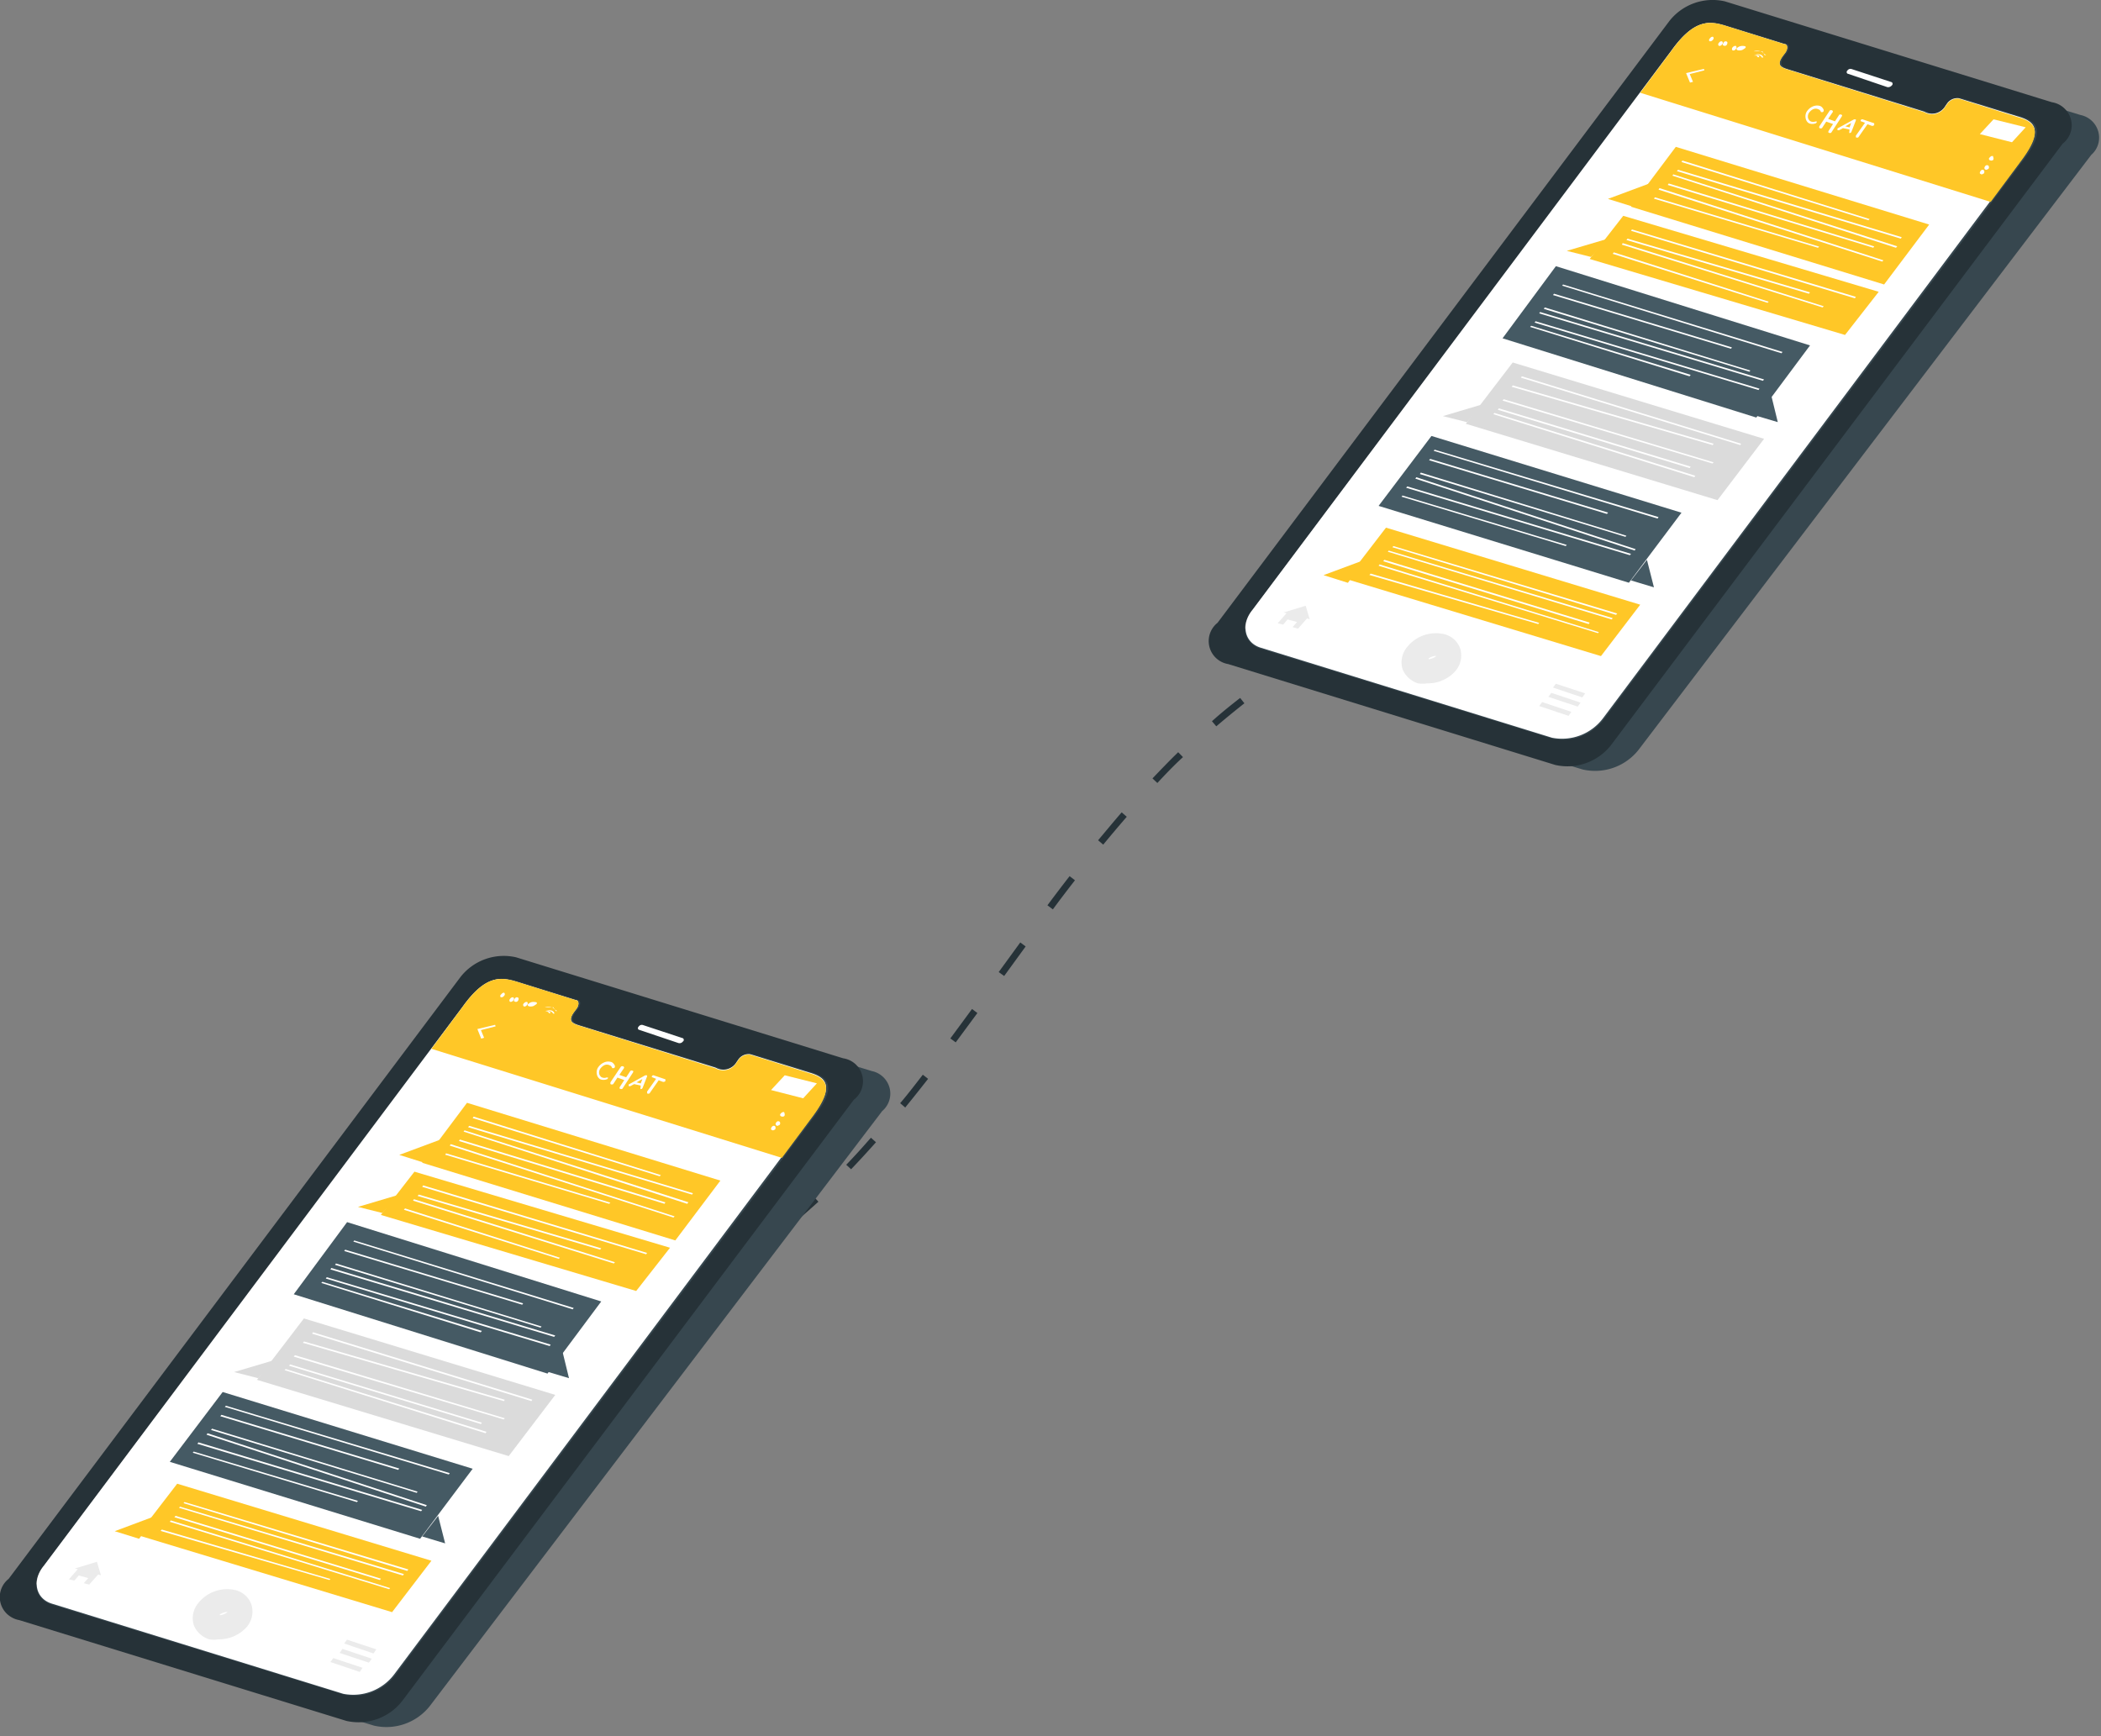 <svg xmlns="http://www.w3.org/2000/svg" width="219" height="181" fill="none"><rect width="100%" height="100%" fill="#808080" stroke="none"/><path fill="#263238" d="m59.53 139-.15-.69a34 34 0 0 0 3.67-.94l.19.68c-1.2.38-2.45.7-3.7.96Zm8.23-2.45-.25-.66c1.16-.45 2.32-.94 3.45-1.5l.3.64a49.82 49.82 0 0 1-3.5 1.52Zm7.7-3.76-.36-.6a54.3 54.3 0 0 0 3.16-2.06l.4.57a82.7 82.7 0 0 1-3.2 2.05v.04Zm7-4.98-.45-.55a70.3 70.3 0 0 0 2.82-2.5l.48.52c-.93.84-1.9 1.69-2.85 2.49v.04Zm6.27-5.9-.52-.48c.85-.88 1.7-1.82 2.57-2.82l.53.47c-.87.97-1.73 1.92-2.58 2.8v.04Zm5.64-6.44-.54-.46c.8-.94 1.58-1.96 2.36-2.97l.55.43c-.77.98-1.55 1.97-2.36 2.96v.03Zm5.25-6.8-.56-.41 2.26-3.07.56.42-2.26 3.06Zm5.05-6.92-.57-.41 2.25-3.09.56.42-2.24 3.08Zm5.07-6.95-.56-.42a173.4 173.4 0 0 1 2.31-3.04l.56.43c-.78 1-1.55 2.01-2.3 3.03Zm5.26-6.74-.54-.46c.8-.94 1.62-1.95 2.46-2.91l.53.46c-.83.96-1.65 1.93-2.45 2.9Zm5.64-6.43-.51-.48c.9-.94 1.8-1.88 2.68-2.73l.5.51c-.9.82-1.8 1.76-2.67 2.7Zm6.15-5.9-.46-.54c.94-.85 1.96-1.67 2.94-2.43l.44.56c-1 .79-1.94 1.56-2.93 2.4Zm6.74-5.2-.4-.58a61.36 61.36 0 0 1 3.22-2.05l.37.6a63.04 63.04 0 0 0-3.2 2.03h.01Zm7.33-4.29-.31-.63c1.13-.56 2.3-1.1 3.47-1.6l.27.65a63.57 63.57 0 0 0-3.44 1.58Z"/><path fill="#263238" d="m62.84 139.85-.17-1.87c1.67-.15 3.35-.32 5.03-.52l.23 1.84-5.09.55Zm126-99.67-.17-1.87c1.68-.15 3.35-.32 5.03-.52l.23 1.84-5.09.55Z"/><path fill="#37474F" d="M91.98 115.8 44.8 177.86a5.77 5.77 0 0 1-5.82 2.04L4.8 169.48a2.43 2.43 0 0 1-1.85-1.73 2.39 2.39 0 0 1 .74-2.42l47.19-62.04a5.72 5.72 0 0 1 5.82-2.04l34.17 10.41a2.42 2.42 0 0 1 1.85 1.73 2.38 2.38 0 0 1-.74 2.42Zm126.01-99.66-47.2 62.04a5.78 5.78 0 0 1-5.82 2.04l-34.17-10.4a2.42 2.42 0 0 1-1.85-1.74 2.39 2.39 0 0 1 .74-2.42l47.19-62.04a5.72 5.72 0 0 1 5.82-2.03l34.17 10.4a2.42 2.42 0 0 1 1.85 1.74 2.37 2.37 0 0 1-.73 2.41Z"/><path fill="#263238" d="M87.89 110.33 53.79 99.8a5.73 5.73 0 0 0-5.81 2.08L.9 164.6a2.42 2.42 0 0 0-.12 3.7c.34.3.77.52 1.23.6l34.1 10.51a5.78 5.78 0 0 0 5.8-2.06L89 114.65a2.42 2.42 0 0 0-1.11-4.32Zm-46.68 64.3a5.38 5.38 0 0 1-5.35 2.04l-30.49-9.4c-1.71-.53-2.1-2.43-.84-3.95l43.83-58.4c2.41-3.34 4.03-3.1 5.74-2.57l6.1 1.9c.36 0 .38.55 0 .99l-.15.2c-.8 1.06-.14 1.25.65 1.5l14.13 4.36a1.63 1.63 0 0 0 2.21-.6l.15-.2a1.3 1.3 0 0 1 1.25-.6l6.12 1.88c1.69.51 2.75 1.39.44 4.46l-43.8 58.4ZM213.89 10.66 179.79.14a5.73 5.73 0 0 0-5.81 2.09l-47.07 62.7a2.43 2.43 0 0 0 1.11 4.3l34.1 10.52a5.78 5.78 0 0 0 5.8-2.06L215 14.98a2.42 2.42 0 0 0 .14-3.72 2.4 2.4 0 0 0-1.25-.6ZM167.2 74.97a5.38 5.38 0 0 1-5.35 2.04l-30.49-9.4c-1.71-.54-2.1-2.43-.84-3.96l43.83-58.4c2.41-3.34 4.03-3.1 5.74-2.56l6.1 1.89c.36 0 .38.56 0 1l-.15.19c-.8 1.06-.14 1.26.65 1.5l14.13 4.36a1.63 1.63 0 0 0 2.21-.6l.15-.2a1.3 1.3 0 0 1 1.25-.6l6.12 1.89c1.69.5 2.75 1.38.44 4.46l-43.8 58.4Z"/><path fill="#fff" d="m70.72 108.74-4.16-1.4a.2.2 0 0 1 0-.3.43.43 0 0 1 .2-.17.4.4 0 0 1 .25-.01l4.18 1.38a.2.2 0 0 1 .06.07.21.21 0 0 1 0 .2.2.2 0 0 1-.06.06.47.47 0 0 1-.21.16.44.44 0 0 1-.26.01Zm126-99.66-4.16-1.41a.19.19 0 0 1-.05-.07.2.2 0 0 1-.02-.09c0-.03 0-.06.02-.08a.19.19 0 0 1 .05-.07.42.42 0 0 1 .2-.16.39.39 0 0 1 .25 0l4.18 1.37c.03.02.05.04.06.07a.2.2 0 0 1 0 .2.19.19 0 0 1-.06.07.47.47 0 0 1-.22.15.44.44 0 0 1-.25.02Z"/><path fill="#fff" d="m84.76 116.24-43.66 58.3a5.35 5.35 0 0 1-5.33 2.04l-30.37-9.4c-1.7-.53-2.09-2.41-.84-3.94l43.67-58.3c2.4-3.34 4-3.1 5.7-2.57l6.08 1.89c.36 0 .39.56 0 1l-.14.19c-.8 1.06-.15 1.25.65 1.5l14.06 4.35a1.62 1.62 0 0 0 2.21-.6l.14-.2a1.3 1.3 0 0 1 1.25-.6l6.1 1.89c1.8.5 2.78 1.35.48 4.45Zm126-99.67-43.66 58.3a5.35 5.35 0 0 1-5.33 2.04l-30.37-9.39c-1.7-.53-2.09-2.42-.84-3.95l43.66-58.3c2.4-3.34 4.01-3.1 5.72-2.56L186 4.59c.36 0 .39.56 0 1l-.14.19c-.8 1.06-.15 1.26.65 1.5l14.06 4.36a1.62 1.62 0 0 0 2.21-.6l.14-.2a1.3 1.3 0 0 1 1.25-.6l6.1 1.88c1.8.5 2.78 1.36.48 4.45Z"/><path fill="#FFC727" d="m84.76 116.33-3.26 4.38-36.53-11.37 3.26-4.38c2.4-3.36 4-3.12 5.71-2.59l6.08 1.9c.36 0 .38.56 0 1l-.15.2c-.79 1.07-.14 1.26.65 1.5l14.06 4.4a1.61 1.61 0 0 0 2.21-.62l.15-.2a1.3 1.3 0 0 1 1.25-.6l6.07 1.9c1.82.51 2.8 1.36.5 4.48Zm126-99.67-3.26 4.39-36.53-11.38 3.26-4.38c2.4-3.36 4-3.12 5.71-2.58l6.08 1.9c.36 0 .38.56 0 1l-.15.2c-.79 1.06-.14 1.26.65 1.5l14.06 4.39a1.61 1.61 0 0 0 2.21-.61l.15-.2a1.3 1.3 0 0 1 1.25-.6l6.07 1.9c1.82.5 2.8 1.36.5 4.47Z"/><path fill="#fff" d="m50.16 108.28-.4-1 1.85-.44.05.16-1.53.39.33.8-.3.09Zm126-99.67-.41-.99 1.86-.44.05.15-1.53.39.34.81-.31.08ZM81.74 116.36a.32.32 0 0 1-.35 0 .16.16 0 0 1 0-.27c.04-.06.1-.1.15-.13a.35.35 0 0 1 .2-.02c.05.18.1.31 0 .42Zm126-99.67a.32.32 0 0 1-.35 0 .16.16 0 0 1-.07-.13.16.16 0 0 1 .07-.13c.04-.06.1-.1.15-.14a.34.34 0 0 1 .2-.02c.05.18.1.31 0 .42ZM81.18 117.3a.22.22 0 0 1-.14.07.22.22 0 0 1-.14-.06.15.15 0 0 1-.04-.06.2.2 0 0 1 0-.14c0-.03.02-.05.04-.06.02-.06.06-.1.11-.13s.1-.04.15-.02c.04 0 .08.01.11.05a.2.2 0 0 1 .05.14c0 .05 0 .1-.04.15a.14.14 0 0 1-.1.07Zm126-99.66a.22.22 0 0 1-.14.06.22.22 0 0 1-.14-.06.16.16 0 0 1-.04-.05.2.2 0 0 1 0-.15l.03-.06a.3.3 0 0 1 .12-.13c.05-.03.1-.04.15-.02.04 0 .08.01.11.05s.05.09.05.14c0 .06 0 .11-.03.15a.14.14 0 0 1-.11.07ZM80.7 117.79a.2.2 0 0 1-.13.05.2.2 0 0 1-.13-.05c-.09 0-.1-.16 0-.29a.3.3 0 0 1 .12-.11.2.2 0 0 1 .14-.02c.04 0 .08.02.1.06.03.04.04.1.04.15 0 .06-.01.1-.04.15a.11.11 0 0 1-.1.06Zm126-99.67a.2.2 0 0 1-.13.06.2.2 0 0 1-.13-.06c-.09 0-.1-.15 0-.28a.3.3 0 0 1 .12-.12.2.2 0 0 1 .14-.01c.04 0 .08.02.1.06.03.04.04.09.04.14 0 .06-.01.11-.04.15a.11.11 0 0 1-.1.06ZM58.09 105.4h-.17a.53.53 0 0 0-.41-.38 1.25 1.25 0 0 0-.72 0h.94v.14l.36.25Zm-1.23-.07a.93.93 0 0 1 .5 0 .46.46 0 0 1 .44.34h-.15a.43.43 0 0 0-.29-.24.67.67 0 0 0-.5-.1Z"/><path fill="#fff" d="M57.37 105.62h-.15a.21.21 0 0 0-.14-.14.52.52 0 0 0-.27 0c.34-.15.56-.07.56.14Zm-.22.08H57c-.14 0 0 0 0 0h.12s.05-.03.03 0ZM184.09 5.74h-.17a.53.53 0 0 0-.41-.39 1.25 1.25 0 0 0-.72 0h.94v.15l.36.24Zm-1.23-.07a.92.92 0 0 1 .5 0 .46.46 0 0 1 .44.33h-.15a.43.43 0 0 0-.28-.24.68.68 0 0 0-.51-.1Z"/><path fill="#fff" d="M183.37 5.96h-.15a.22.22 0 0 0-.14-.15.53.53 0 0 0-.27 0c.34-.14.56-.07.56.15Zm-.22.07H183c-.14 0 0 0 0 0h.12s.05-.03.03 0ZM52.24 103.67c.04-.05.08-.1.13-.13a.3.3 0 0 1 .18-.05l.05.07a.21.21 0 0 1 0 .18.17.17 0 0 1-.05.06.36.36 0 0 1-.17.15.3.3 0 0 1-.2 0 .2.2 0 0 1-.03-.15c0-.03.02-.06.03-.08a.15.15 0 0 1 .06-.05ZM178.24 4a.4.4 0 0 1 .13-.13.3.3 0 0 1 .18-.04l.05.06a.2.2 0 0 1 .02.1.2.2 0 0 1-.02.08.18.18 0 0 1-.05.07.36.36 0 0 1-.17.14.3.3 0 0 1-.2.01.2.2 0 0 1-.03-.08v-.08a.2.2 0 0 1 .03-.07.16.16 0 0 1 .06-.05ZM53.17 104.14a.29.29 0 0 1 .15-.14.26.26 0 0 1 .19-.02l.05.07a.22.22 0 0 1 0 .17.17.17 0 0 1-.05.07.4.4 0 0 1-.16.13.29.29 0 0 1-.18.02.17.17 0 0 1-.05-.06.21.21 0 0 1 0-.18.17.17 0 0 1 .05-.06Zm126-99.67a.4.4 0 0 1 .15-.14.26.26 0 0 1 .19-.01l.05.06.02.1c0 .02 0 .05-.02.08a.16.16 0 0 1-.05.06.43.43 0 0 1-.16.14.29.29 0 0 1-.18.02.17.17 0 0 1-.05-.07.21.21 0 0 1-.02-.09c0-.03 0-.06.02-.08a.17.17 0 0 1 .05-.07ZM53.63 104.15a.33.33 0 0 1 .15-.16.19.19 0 0 1 .18 0c.12 0 .14.23 0 .38a.25.25 0 0 1-.18.08.25.25 0 0 1-.17-.08c-.04.13-.06-.06.02-.22Zm126-99.66a.33.33 0 0 1 .15-.16.19.19 0 0 1 .18 0c.12 0 .14.22 0 .38a.25.25 0 0 1-.18.07.25.25 0 0 1-.17-.07c-.04.12-.06-.07.02-.22ZM54.6 104.61c.05-.06.1-.1.16-.13a.3.3 0 0 1 .18-.02c.03.01.04.03.05.06a.22.22 0 0 1 0 .18.17.17 0 0 1-.05.06.35.35 0 0 1-.15.14.27.27 0 0 1-.19.02.17.17 0 0 1-.05-.07.22.22 0 0 1 0-.18.17.17 0 0 1 .05-.06Zm126-99.67a.4.4 0 0 1 .16-.13.3.3 0 0 1 .18-.02c.03.02.04.04.05.07a.22.22 0 0 1 0 .17.17.17 0 0 1-.05.07.36.36 0 0 1-.15.14.27.27 0 0 1-.19.01.18.18 0 0 1-.05-.06.22.22 0 0 1-.02-.1l.02-.08a.18.18 0 0 1 .05-.07ZM55.14 104.61a.65.65 0 0 1 .29-.14.91.91 0 0 1 .35 0c.23 0 .27.17 0 .3a.64.64 0 0 1-.28.14.9.9 0 0 1-.36 0 .25.25 0 0 1-.1-.06.13.13 0 0 1-.03-.09.1.1 0 0 1 .04-.08.24.24 0 0 1 .1-.07Zm126-99.66a.65.65 0 0 1 .29-.14.9.9 0 0 1 .35-.01c.23 0 .27.17 0 .3a.65.65 0 0 1-.28.14.9.9 0 0 1-.36 0 .23.23 0 0 1-.1-.06.13.13 0 0 1-.03-.08c0-.03.01-.06.04-.09a.23.23 0 0 1 .1-.06ZM83.72 114.5l-3.35-.86 1.43-1.54 3.35.84-1.43 1.56Zm126-99.67-3.35-.85 1.43-1.54 3.35.83-1.43 1.56Z"/><path fill="#fff" d="m83.24 112.97-1.1-.39-.34.54 1.09.42.35-.57Zm126-99.67-1.1-.38-.34.54 1.09.41.35-.56ZM83.87 114.02l-.16-.05.32-.43.16.05-.32.43Zm126-99.67-.16-.05.32-.43.16.05-.32.43Z"/><path fill="#EBEBEB" d="m10.52 164.23-.28-.09-.94 1.06-.57-.15.47-.53-.99-.27-.46.53-.57-.13.93-1.06-.31-.07 2.3-.7.42 1.4Zm126-99.67-.28-.09-.94 1.07-.57-.16.47-.53-.99-.27-.46.54-.57-.14.93-1.06-.31-.07 2.3-.7.42 1.41ZM38.94 172.38l-3.06-1.04.29-.4 3.06 1.01-.3.43Zm126-99.67-3.06-1.03.29-.4 3.06 1-.3.43ZM38.46 173.34l-3.06-1.02.3-.42 3.05 1.02-.3.42Zm126-99.67-3.06-1.02.3-.42 3.05 1.02-.3.42ZM37.5 174.3l-3.06-1.03.3-.41 3.05 1.01-.29.42Zm126-99.67-3.06-1.02.3-.42 3.05 1.02-.29.42ZM24.4 168.36l-1.65.67-.27-1.32.27-.12.24 1.12 1.33-.59.08.24Zm126-99.67-1.65.67-.27-1.31.27-.12.24 1.11 1.33-.58.08.23Z"/><path fill="#EBEBEB" d="M22.74 170.9c-.3.06-.62.06-.93 0a2.54 2.54 0 0 1-1.62-1.5 2.48 2.48 0 0 1 .48-2.28 3.85 3.85 0 0 1 3.94-1.33 2.36 2.36 0 0 1 1.6 1.5 2.48 2.48 0 0 1-.46 2.29 3.86 3.86 0 0 1-3 1.32Zm.89-2.85c-.31.03-.6.15-.84.35.35-.01.67-.13.94-.35h-.1Zm125.11-96.81c-.3.05-.62.05-.93 0a2.54 2.54 0 0 1-1.62-1.5 2.48 2.48 0 0 1 .48-2.28 3.84 3.84 0 0 1 3.94-1.33 2.35 2.35 0 0 1 1.6 1.5 2.5 2.5 0 0 1-.46 2.28 3.86 3.86 0 0 1-3 1.33Zm.89-2.86c-.31.03-.6.15-.84.35.34 0 .68-.13.94-.35h-.1Z"/><path fill="#fff" d="M62.3 111.35c.16-.26.38-.46.63-.57.24-.12.5-.14.76-.07.09.02.17.08.24.15a.8.8 0 0 1 .17.27s0 .2-.1.22c-.1.02-.17 0-.19 0a.54.54 0 0 0-.11-.2.37.37 0 0 0-.17-.1.62.62 0 0 0-.54 0c-.16.08-.3.2-.43.38a.7.7 0 0 0-.1.25.79.79 0 0 0 0 .28c.03.09.07.17.12.23.05.07.12.12.19.14.15.06.3.06.45 0h.16c0 .05-.02.1-.04.13a.15.15 0 0 1-.1.06.93.93 0 0 1-.66 0 .6.6 0 0 1-.22-.19.85.85 0 0 1-.14-.3 1 1 0 0 1 .08-.68Zm126-99.67c.16-.26.38-.46.63-.57.24-.11.5-.14.76-.07a.6.6 0 0 1 .24.15c.07.08.13.17.17.28 0 0 0 .18-.1.21s-.16 0-.19 0a.53.53 0 0 0-.11-.19.38.38 0 0 0-.17-.1.63.63 0 0 0-.54 0c-.16.07-.3.2-.43.37a.7.7 0 0 0-.1.25.79.79 0 0 0 0 .29 1 1 0 0 0 .12.23c.05.06.12.11.19.14.15.05.3.05.45 0h.16c0 .05-.02.1-.04.12a.15.15 0 0 1-.1.07.93.93 0 0 1-.66 0 .6.6 0 0 1-.23-.2.84.84 0 0 1-.13-.3 1 1 0 0 1 .08-.68ZM63.64 112.82l1.09-1.63a.26.26 0 0 1 .27 0l.04.05a.16.16 0 0 1-.04.17l-.44.65.71.25.44-.67a.22.22 0 0 1 .25 0s.12 0 0 .2l-1.08 1.66a.22.22 0 0 1-.25 0s-.12 0 0-.22l.44-.68-.71-.26-.44.68a.26.26 0 0 1-.28 0s-.04-.08 0-.2Zm126.01-99.66 1.08-1.64a.27.27 0 0 1 .27 0 .15.15 0 0 1 .05.11l-.01.06-.04.05-.44.65.71.26.44-.68a.22.22 0 0 1 .25 0s.12 0 0 .2l-1.08 1.66a.22.22 0 0 1-.25 0s-.12 0 0-.22l.44-.68-.71-.25-.44.67a.27.27 0 0 1-.27 0s-.05-.08 0-.2ZM66.79 113.17l-.69-.15-.37.2a.25.25 0 0 1-.2 0v-.16l1.7-.94a.31.31 0 0 1 .22 0v.1l-.47 1.2a.2.2 0 0 1-.08.09.3.3 0 0 1-.14.03v-.1l.03-.27Zm0-.22.17-.46-.61.35.44.11Zm126-99.45-.69-.14-.37.2a.25.25 0 0 1-.2 0v-.17l1.7-.93a.32.32 0 0 1 .22 0v.09l-.47 1.21a.21.21 0 0 1-.08.08.3.3 0 0 1-.14.03v-.09l.03-.27Zm0-.22.17-.46-.61.35.44.11ZM69.06 112.77l-.4-.15-.95 1.36a.24.24 0 0 1-.13.04.24.24 0 0 1-.13-.04v-.18l.94-1.33-.4-.16s-.11 0 0-.17a.23.23 0 0 1 .12-.04c.04 0 .08.02.12.04l1.13.38v.17a.25.25 0 0 1-.3.08Zm126-99.67-.4-.15-.95 1.36a.24.24 0 0 1-.26 0v-.17l.95-1.34-.4-.15s-.13 0 0-.18a.23.23 0 0 1 .23 0l1.13.38v.18a.26.26 0 0 1-.14.09.25.25 0 0 1-.16-.02Z"/><path fill="#455A64" d="m30.62 134.93 26.45 8.27 5.6-7.52-26.49-8.27-5.56 7.52Zm126-99.66 26.45 8.26 5.6-7.52-26.49-8.26-5.56 7.52Z"/><path fill="#455A64" d="m59.32 143.68-2.4-.72 1.69-2.15.7 2.87Zm126-99.67-2.4-.71 1.69-2.16.7 2.87Z"/><path fill="#fff" d="m59.7 136.5-22.87-7.06.1-.12 22.87 7.04-.1.14Zm126-99.67-22.87-7.05.1-.12 22.87 7.03-.1.14ZM54.44 136.02l-18.56-5.6.1-.14 18.55 5.6-.1.14Zm126-99.66-18.56-5.6.1-.14 18.55 5.6-.1.14ZM56.35 138.41l-21.43-6.55.1-.14 21.43 6.57-.1.12Zm126-99.66-21.43-6.55.1-.15 21.43 6.58-.1.12ZM57.76 139.37l-23.32-7.03.1-.15 23.34 7.04-.12.14Zm126-99.67-23.32-7.03.1-.14 23.34 7.03-.12.14ZM57.3 140.33l-23.34-7.04.1-.14 23.34 7.03-.1.15Zm126-99.67-23.34-7.03.1-.14 23.34 7.03-.1.14ZM50.1 138.9l-16.61-5.15.12-.12 16.62 5.12-.12.14Zm126.01-99.67-16.62-5.15.11-.12 16.63 5.12-.12.15Z"/><path fill="#455A64" d="m17.7 152.4 26.09 8.02 5.48-7.3-26.06-8-5.51 7.28Zm126-99.66 26.09 8.01 5.48-7.3-26.06-8-5.51 7.29ZM46.4 160.9l-2.39-.72 1.66-2.15.73 2.87Zm126-99.67-2.39-.72 1.66-2.15.73 2.87Z"/><path fill="#fff" d="m46.78 153.72-23.34-7.05.1-.12 23.34 7.03-.1.14Zm126-99.66L149.44 47l.1-.12 23.34 7.03-.1.15ZM41.5 153.24l-18.54-5.6.12-.14 18.54 5.6-.12.14Zm126-99.66-18.54-5.6.12-.14 18.54 5.6-.12.14ZM43.43 155.63 22 149.08l.1-.14 21.43 6.57-.1.13Zm126.01-99.66L148 49.42l.1-.15 21.43 6.58-.1.12ZM44.4 157.07l-22.87-7.5.1-.15 22.86 7.5-.1.15Zm126-99.67-22.87-7.5.1-.15 22.86 7.5-.1.15ZM43.89 157.55l-23.32-7.03.12-.15 23.32 7.04-.12.14Zm126-99.67-23.32-7.03.12-.14 23.32 7.03-.12.14ZM37.21 156.6l-17.12-5.15.1-.12 17.12 5.14-.1.12Zm126-99.67-17.12-5.15.1-.12 17.12 5.15-.1.12Z"/><path fill="#FFC727" d="m70.4 129.32-26.4-8.1 4.68-6.25 26.41 8.11-4.7 6.24Zm126-99.66L170 21.55l4.68-6.24 26.41 8.1-4.7 6.25Z"/><path fill="#FFC727" d="m41.62 120.4 2.54.8 1.76-2.4-4.3 1.6Zm126-99.66 2.54.79 1.76-2.4-4.3 1.6Z"/><path fill="#fff" d="m68.76 122.63-19.49-6.07.1-.15 19.52 6.1-.13.12Zm126-99.67-19.49-6.07.1-.15 19.51 6.1-.12.12ZM72.14 124.54l-23.35-7.03.12-.14 23.32 7.03-.1.14Zm126-99.66-23.35-7.04.13-.14 23.31 7.03-.1.15ZM71.63 125.5l-23.31-7.53.1-.13 23.34 7.5-.13.16Zm126-99.67-23.31-7.52.1-.13 23.34 7.5-.13.15ZM69.27 125.5l-21.43-6.55.1-.15 21.42 6.55-.1.15Zm126-99.67-21.43-6.55.1-.15 21.42 6.56-.1.14ZM70.2 126.93l-23.32-7.5.1-.15 23.34 7.53-.12.12Zm126-99.66-23.32-7.5.1-.16 23.34 7.53-.12.13ZM63.5 125.5l-17.1-5.12.1-.14 17.12 5.14-.12.12Zm126-99.67-17.1-5.12.1-.14 17.12 5.14-.12.12Z"/><path fill="#FFC727" d="m66.32 134.59-26.62-7.93 3.5-4.51 26.64 7.93-3.52 4.5Zm126-99.67L165.7 27l3.5-4.5 26.63 7.92-3.52 4.51Z"/><path fill="#FFC727" d="m37.31 125.82 2.55.64 1.76-1.92-4.3 1.28Zm126-99.67 2.54.64 1.77-1.91-4.3 1.27Z"/><path fill="#fff" d="m67.35 130.76-23.34-7.03.1-.15 23.34 7.04-.1.14Zm126-99.66-23.34-7.04.1-.14 23.34 7.03-.1.14Zm-130.8 99.18-19.02-5.6.12-.14 19.02 5.6-.12.14Zm126-99.66-19.02-5.6.12-.14 19.02 5.6-.12.14ZM63.98 131.72l-20.93-6.55.1-.15 20.95 6.57-.12.13Zm126-99.67-20.93-6.55.1-.15 20.95 6.58-.12.12ZM58.24 131.24l-16.14-5.12.12-.14 16.14 5.14-.12.12Zm126-99.67-16.14-5.11.12-.15 16.14 5.14-.12.12Z"/><path fill="#DBDBDB" d="m53.02 151.8-26.23-7.95 4.89-6.4 26.2 7.97-4.86 6.39Zm126-99.66-26.23-7.96 4.89-6.39 26.2 7.96-4.86 6.4Z"/><path fill="#DBDBDB" d="m24.4 143.04 2.51.64 1.8-1.92-4.31 1.28Zm126-99.66 2.51.63 1.8-1.91-4.31 1.28Z"/><path fill="#fff" d="m52.5 147.98-21.88-6.55.12-.15 21.88 6.58-.12.12Zm126-99.66-21.88-6.56.12-.14 21.88 6.58-.12.12ZM50.13 148.46l-20-6.08.1-.14 20 6.08-.1.14Zm126-99.66-20-6.08.1-.15 20 6.08-.1.14ZM52.52 146.07l-20.95-6.08.12-.14 20.93 6.08-.1.14Zm126-99.67-20.95-6.08.12-.14 20.93 6.08-.1.14ZM55.4 146.07l-22.87-7.03.1-.15 22.86 7.03-.1.15Zm126-99.67-22.87-7.03.1-.14 22.86 7.03-.1.14ZM50.61 149.42l-20.95-6.58.12-.12 20.93 6.55-.1.15Zm126-99.67-20.95-6.57.12-.13 20.93 6.55-.1.15Z"/><path fill="#FFC727" d="m40.87 168.07-26.52-8.03 4.12-5.36 26.5 8.03-4.1 5.36ZM166.88 68.4l-26.53-8.03 4.12-5.36 26.5 8.03-4.1 5.37Z"/><path fill="#FFC727" d="m11.96 159.63 2.54.79 1.76-2.4-4.3 1.61Zm126-99.67 2.54.8 1.76-2.4-4.3 1.6Z"/><path fill="#fff" d="m42.45 163.77-23.32-7.06.1-.12 23.34 7.03-.12.15Zm126-99.67-23.31-7.05.1-.12 23.33 7.03-.12.14ZM42 164.25l-23.34-7.06.1-.12 23.34 7.03-.1.15Zm126-99.67-23.34-7.06.1-.12 23.34 7.04-.1.14ZM39.6 164.72l-21.42-6.55.12-.14 21.4 6.55-.1.14Zm126-99.66-21.42-6.55.12-.15 21.4 6.55-.1.15ZM40.57 165.68l-22.87-7.03.1-.14 22.86 7.05-.1.12Zm126-99.67-22.87-7.03.1-.14 22.86 7.06-.1.11ZM34.34 164.72l-17.6-5.12.13-.14 17.57 5.15-.1.11Zm126-99.66-17.6-5.12.13-.14 17.57 5.14-.1.12Z"/></svg>